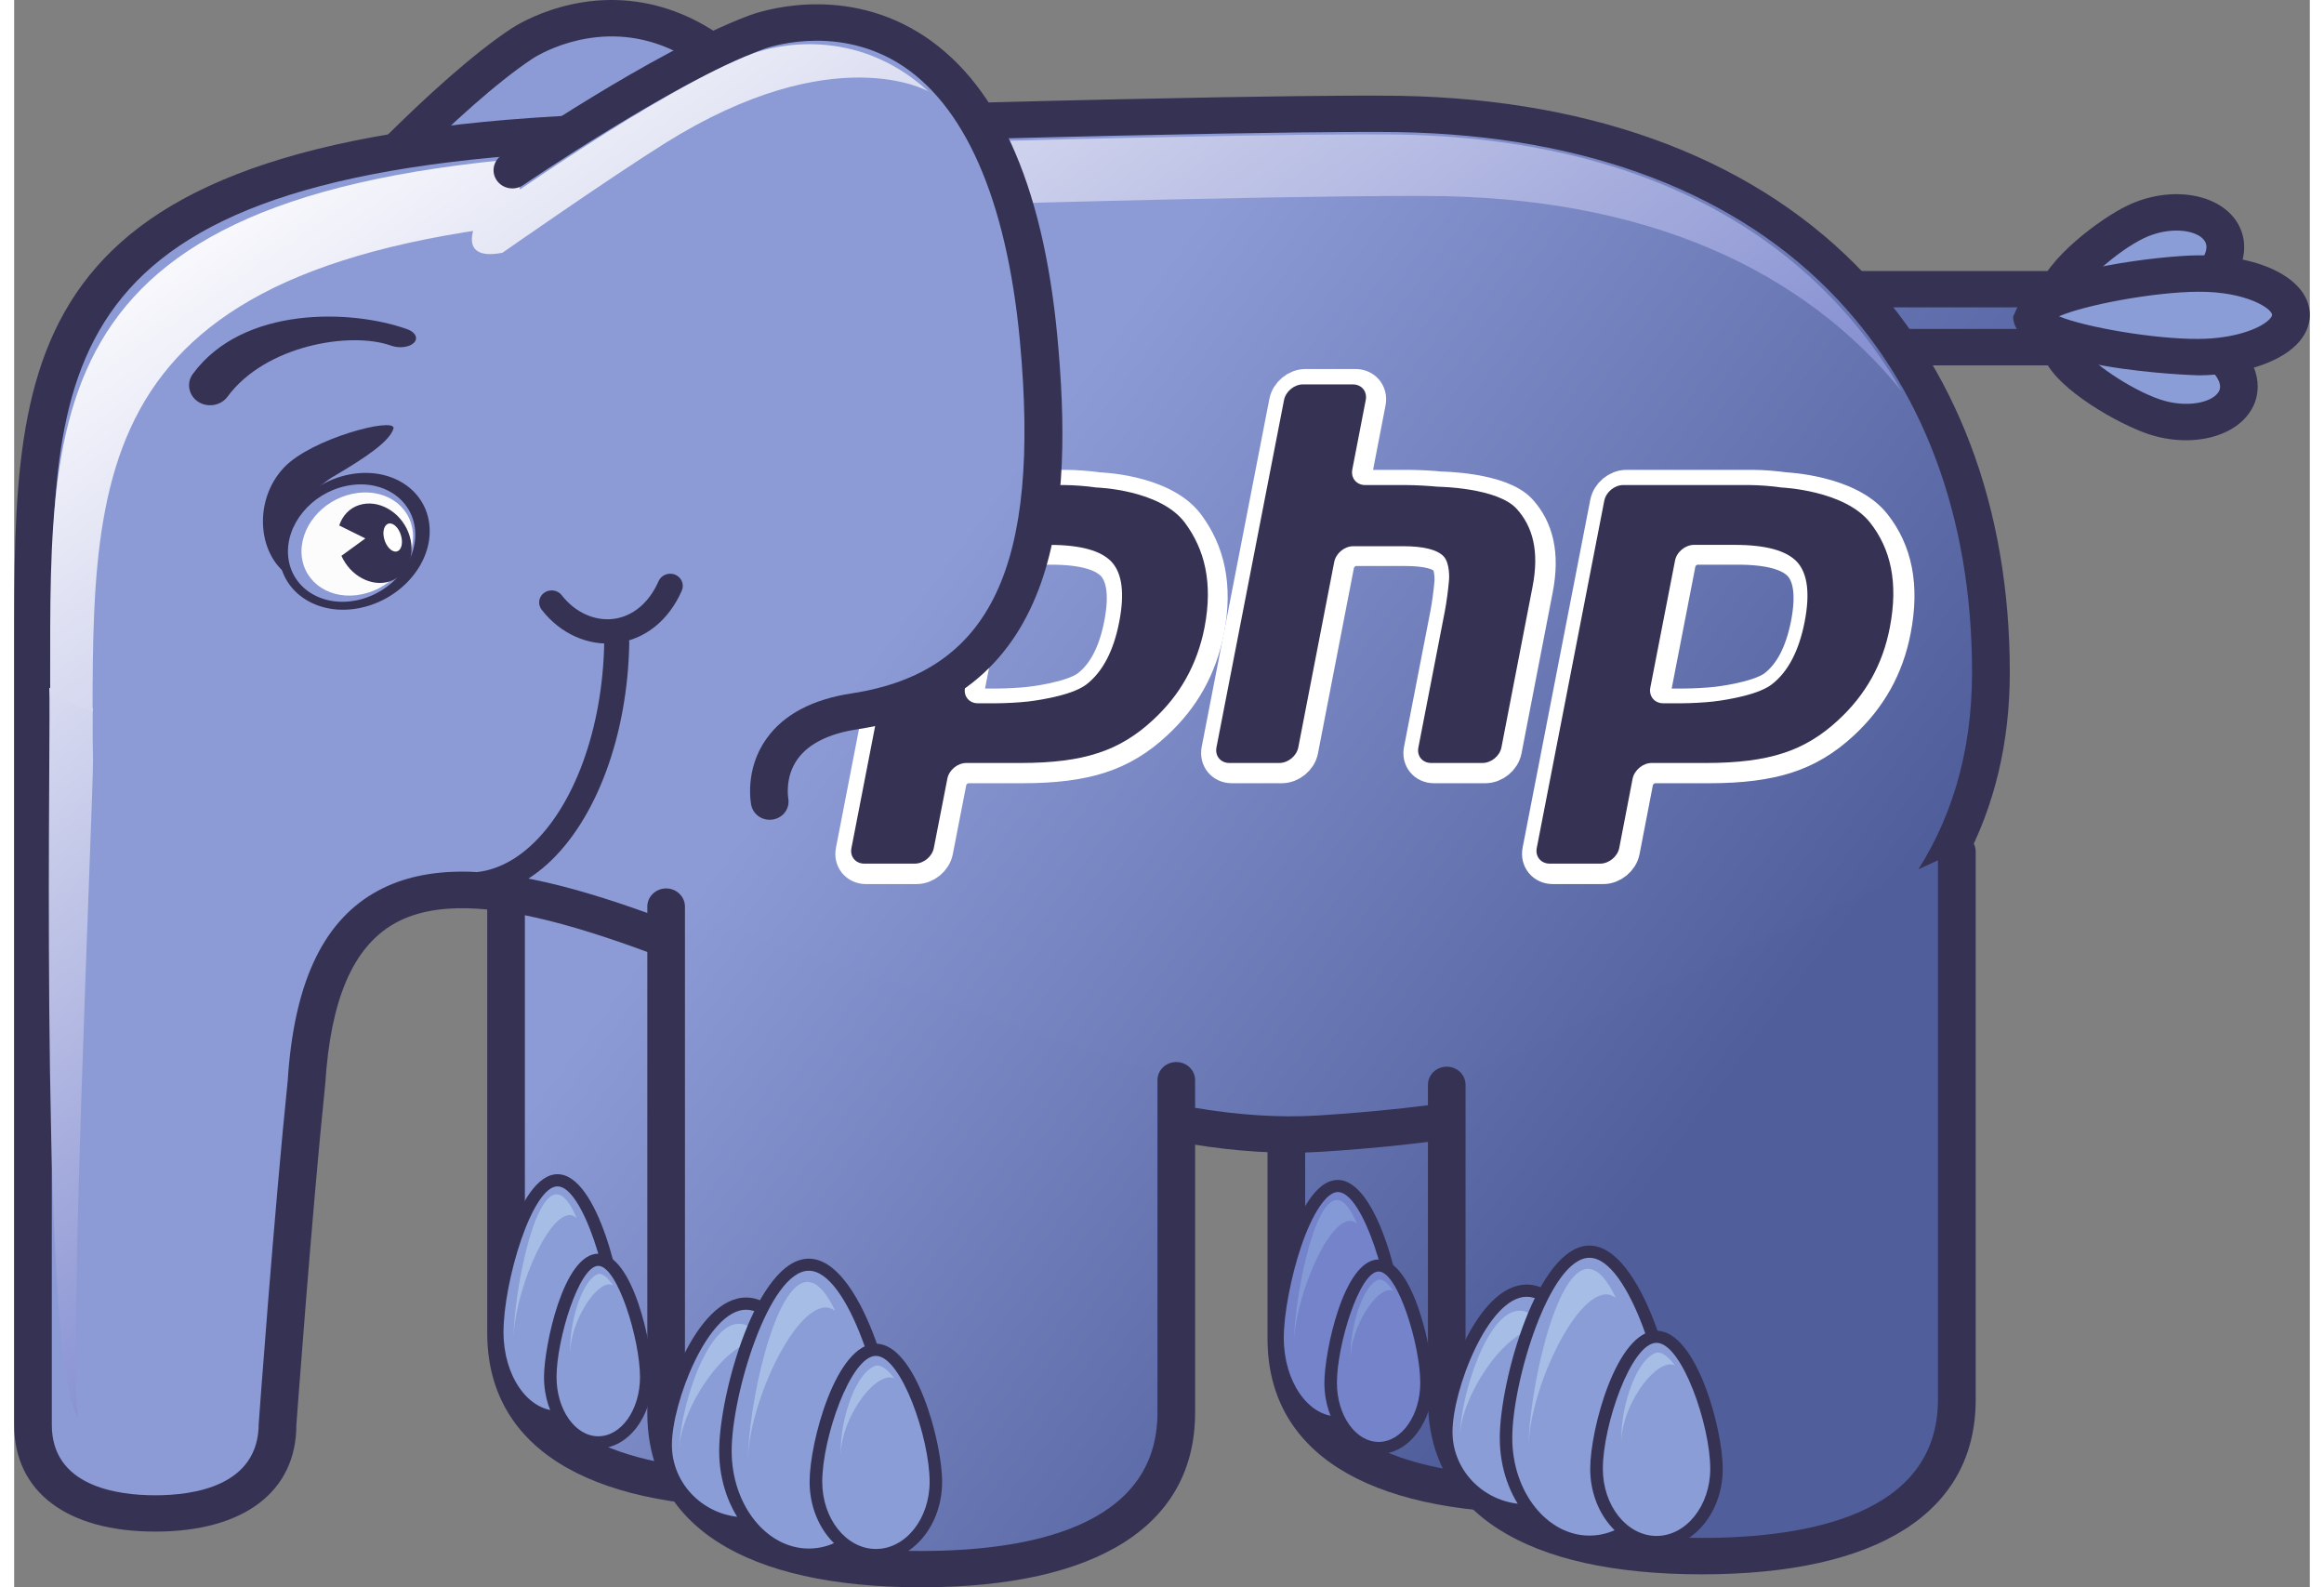 <?xml version="1.0" encoding="UTF-8"?>
<svg xmlns="http://www.w3.org/2000/svg" xmlns:xlink="http://www.w3.org/1999/xlink" width="82px" height="56px" viewBox="0 0 81 56" version="1.1">
<rect x="0" y="0" width="81" height="56" fill="#808080" stroke="none"/>
<defs>
<clipPath id="clip1">
  <path d="M 11 0 L 31 0 L 31 26 L 11 26 Z M 11 0 "/>
</clipPath>
<clipPath id="clip2">
  <path d="M 11.27 7.688 C 11.27 7.688 15.199 3.34 17.918 1.539 C 18.781 0.965 25.227 -2.426 29.363 9.246 C 31.629 15.633 31.664 20.395 26.52 22.422 C 23.438 23.641 24.539 25.914 24.539 25.914 "/>
</clipPath>
<linearGradient id="linear0" gradientUnits="userSpaceOnUse" x1="0" y1="0" x2="1" y2="0" gradientTransform="matrix(26.769,19.95,-19.949,26.77,32.655,19.894)">
<stop offset="0" style="stop-color:rgb(54.902%,60.784%,83.922%);stop-opacity:1;"/>
<stop offset="1" style="stop-color:rgb(31.373%,36.863%,60.784%);stop-opacity:1;"/>
</linearGradient>
<clipPath id="clip3">
  <path d="M 64 10 L 74 10 L 74 13 L 64 13 Z M 64 10 "/>
</clipPath>
<clipPath id="clip4">
  <path d="M 64.066 10.203 L 72.312 10.203 C 73.004 10.203 73.562 10.66 73.562 11.227 C 73.562 11.789 73.004 12.25 72.312 12.25 L 65.84 12.25 Z M 64.066 10.203 "/>
</clipPath>
<linearGradient id="linear1" gradientUnits="userSpaceOnUse" x1="0" y1="0" x2="1" y2="0" gradientTransform="matrix(26.991,20.116,-20.115,26.992,50.162,-3.051)">
<stop offset="0" style="stop-color:rgb(50.196%,56.078%,81.569%);stop-opacity:1;"/>
<stop offset="1" style="stop-color:rgb(31.373%,36.863%,60.784%);stop-opacity:1;"/>
</linearGradient>
<clipPath id="clip5">
  <path d="M 17 30 L 36 30 L 36 53 L 17 53 Z M 17 30 "/>
</clipPath>
<clipPath id="clip6">
  <path d="M 35.355 30.551 L 35.355 47.023 C 35.355 51.086 31.324 52.539 26.355 52.539 C 21.383 52.539 17.355 51.086 17.355 47.023 L 17.355 30.359 "/>
</clipPath>
<linearGradient id="linear2" gradientUnits="userSpaceOnUse" x1="0" y1="0" x2="1" y2="0" gradientTransform="matrix(26.651,19.862,-19.862,26.652,20.542,35.659)">
<stop offset="0" style="stop-color:rgb(54.902%,60.784%,83.922%);stop-opacity:1;"/>
<stop offset="1" style="stop-color:rgb(31.373%,36.863%,60.784%);stop-opacity:1;"/>
</linearGradient>
<clipPath id="clip7">
  <path d="M 44 30 L 63 30 L 63 53 L 44 53 Z M 44 30 "/>
</clipPath>
<clipPath id="clip8">
  <path d="M 62.887 30.754 L 62.887 47.227 C 62.887 51.285 58.855 52.742 53.887 52.742 C 48.918 52.742 44.887 51.285 44.887 47.227 L 44.887 30.559 "/>
</clipPath>
<linearGradient id="linear3" gradientUnits="userSpaceOnUse" x1="0" y1="0" x2="1" y2="0" gradientTransform="matrix(26.651,19.862,-19.862,26.652,30.57,22.815)">
<stop offset="0" style="stop-color:rgb(54.902%,60.784%,83.922%);stop-opacity:1;"/>
<stop offset="1" style="stop-color:rgb(31.373%,36.863%,60.784%);stop-opacity:1;"/>
</linearGradient>
<clipPath id="clip9">
  <path d="M 24 8 L 31 8 L 31 25 L 24 25 Z M 24 8 "/>
</clipPath>
<clipPath id="clip10">
  <path d="M 27.781 8.059 C 31.289 13.758 30.914 18.57 26.242 21.094 C 23.449 22.605 24.988 24.602 24.988 24.602 "/>
</clipPath>
<linearGradient id="linear4" gradientUnits="userSpaceOnUse" x1="0" y1="0" x2="1" y2="0" gradientTransform="matrix(25.87,19.28,-19.28,25.871,31.95,20.477)">
<stop offset="0" style="stop-color:rgb(50.196%,56.078%,81.569%);stop-opacity:1;"/>
<stop offset="1" style="stop-color:rgb(31.373%,36.863%,60.784%);stop-opacity:1;"/>
</linearGradient>
<clipPath id="clip11">
  <path d="M 0 4 L 70 4 L 70 54 L 0 54 Z M 0 4 "/>
</clipPath>
<clipPath id="clip12">
  <path d="M 48.258 4.016 C 48.258 4.016 42.438 3.949 21.176 4.652 C -0.086 5.355 0.699 12.98 0.664 23.93 L 0.664 50.27 C 0.664 52.496 2.594 53.395 4.977 53.395 C 7.359 53.395 9.293 52.496 9.293 50.27 C 9.293 50.27 9.84 42.742 10.316 38.164 C 11.375 21.535 31.449 40.898 46.043 39.996 C 59.305 39.172 69.75 34.598 69.75 23.719 C 69.75 12.836 62.906 4.016 48.258 4.016 Z M 48.258 4.016 "/>
</clipPath>
<linearGradient id="linear5" gradientUnits="userSpaceOnUse" x1="0" y1="0" x2="1" y2="0" gradientTransform="matrix(26.904,20.051,-20.05,26.905,27.5,26.859)">
<stop offset="0" style="stop-color:rgb(54.902%,60.784%,83.922%);stop-opacity:1;"/>
<stop offset="1" style="stop-color:rgb(31.373%,36.863%,60.784%);stop-opacity:1;"/>
</linearGradient>
<clipPath id="clip13">
  <path d="M 1 24 L 3 24 L 3 51 L 1 51 Z M 1 24 "/>
</clipPath>
<clipPath id="clip14">
  <path d="M 1.246 24.652 C 1.27 27.125 0.922 48.73 2.285 50.027 C 1.855 49.07 2.793 28.141 2.781 26.824 L 2.77 26.055 C 2.77 25.691 2.77 25.328 2.77 24.969 C 2.242 24.773 1.734 24.535 1.238 24.262 Z M 1.246 24.652 "/>
</clipPath>
<linearGradient id="linear6" gradientUnits="userSpaceOnUse" x1="0" y1="0" x2="1" y2="0" gradientTransform="matrix(17.813,25.963,-25.962,17.814,-9.35,20.196)">
<stop offset="0" style="stop-color:rgb(98.039%,98.039%,99.216%);stop-opacity:1;"/>
<stop offset="1" style="stop-color:rgb(53.333%,57.255%,82.353%);stop-opacity:1;"/>
</linearGradient>
<clipPath id="clip15">
  <path d="M 1 4 L 67 4 L 67 26 L 1 26 Z M 1 4 "/>
</clipPath>
<clipPath id="clip16">
  <path d="M 48.25 4.742 C 48.25 4.742 42.559 4.676 21.754 5.363 C 0.949 6.051 1.27 13.719 1.27 24.023 L 1.273 24.402 C 1.754 24.676 2.254 24.918 2.766 25.109 C 2.77 15.359 3.184 8.203 23.25 7.539 C 44.055 6.848 49.75 6.914 49.75 6.914 C 57.703 6.914 63.184 9.602 66.594 13.793 C 63.453 8.367 57.508 4.742 48.25 4.742 Z M 48.25 4.742 "/>
</clipPath>
<linearGradient id="linear7" gradientUnits="userSpaceOnUse" x1="0" y1="0" x2="1" y2="0" gradientTransform="matrix(20.757,30.253,-30.252,20.757,19.98,-1.283)">
<stop offset="0" style="stop-color:rgb(98.039%,98.039%,99.216%);stop-opacity:1;"/>
<stop offset="1" style="stop-color:rgb(53.333%,57.255%,82.353%);stop-opacity:1;"/>
</linearGradient>
<clipPath id="clip17">
  <path d="M 23 31 L 42 31 L 42 56 L 23 56 Z M 23 31 "/>
</clipPath>
<clipPath id="clip18">
  <path d="M 41.004 38.109 L 41.004 49.84 C 41.004 53.902 36.973 55.359 32.004 55.359 C 27.031 55.359 23.004 53.902 23.004 49.84 L 23.004 31.984 "/>
</clipPath>
<linearGradient id="linear8" gradientUnits="userSpaceOnUse" x1="0" y1="0" x2="1" y2="0" gradientTransform="matrix(26.638,19.852,-19.852,26.638,20.12,36.32)">
<stop offset="0" style="stop-color:rgb(54.902%,60.784%,83.922%);stop-opacity:1;"/>
<stop offset="1" style="stop-color:rgb(31.373%,36.863%,60.784%);stop-opacity:1;"/>
</linearGradient>
<clipPath id="clip19">
  <path d="M 50 30 L 69 30 L 69 55 L 50 55 Z M 50 30 "/>
</clipPath>
<clipPath id="clip20">
  <path d="M 68.547 30.047 L 68.547 49.379 C 68.547 53.441 64.516 54.898 59.547 54.898 C 54.574 54.898 50.547 53.441 50.547 49.379 L 50.547 38.273 "/>
</clipPath>
<linearGradient id="linear9" gradientUnits="userSpaceOnUse" x1="0" y1="0" x2="1" y2="0" gradientTransform="matrix(26.73,19.921,-19.921,26.731,32.172,20.516)">
<stop offset="0" style="stop-color:rgb(54.902%,60.784%,83.922%);stop-opacity:1;"/>
<stop offset="1" style="stop-color:rgb(31.373%,36.863%,60.784%);stop-opacity:1;"/>
</linearGradient>
<clipPath id="clip21">
  <path d="M 17 0 L 37 0 L 37 29 L 17 29 Z M 17 0 "/>
</clipPath>
<clipPath id="clip22">
  <path d="M 17.578 6.008 C 17.578 6.008 22.852 2.383 26.184 1.141 C 27.242 0.742 34.902 -1.281 36.145 11.945 C 36.824 19.184 35.602 24.188 29.664 25.094 C 26.109 25.637 26.66 28.285 26.66 28.285 "/>
</clipPath>
<linearGradient id="linear10" gradientUnits="userSpaceOnUse" x1="0" y1="0" x2="1" y2="0" gradientTransform="matrix(26.689,19.891,-19.89,26.69,33.767,18.443)">
<stop offset="0" style="stop-color:rgb(54.902%,60.784%,83.922%);stop-opacity:1;"/>
<stop offset="1" style="stop-color:rgb(31.373%,36.863%,60.784%);stop-opacity:1;"/>
</linearGradient>
<clipPath id="clip23">
  <path d="M 16 1 L 33 1 L 33 9 L 16 9 Z M 16 1 "/>
</clipPath>
<clipPath id="clip24">
  <path d="M 22.973 5.047 C 28.941 1.316 32.258 3.223 32.258 3.223 C 29.66 0.852 26.742 1.637 26.094 1.879 C 22.777 3.121 16.367 7.715 16.367 7.715 C 16.367 7.715 15.5 9.25 17.227 8.918 C 17.227 8.918 20.984 6.293 22.973 5.047 Z M 22.973 5.047 "/>
</clipPath>
<linearGradient id="linear11" gradientUnits="userSpaceOnUse" x1="0" y1="0" x2="1" y2="0" gradientTransform="matrix(21.213,30.919,-30.918,21.214,19.477,-0.964)">
<stop offset="0" style="stop-color:rgb(98.039%,98.039%,99.216%);stop-opacity:1;"/>
<stop offset="1" style="stop-color:rgb(53.333%,57.255%,82.353%);stop-opacity:1;"/>
</linearGradient>
</defs>
<g id="surface1">
<g clip-path="url(#clip1)" clip-rule="nonzero">
<g clip-path="url(#clip2)" clip-rule="nonzero">
<path style=" stroke:none;fill-rule:nonzero;fill:url(#linear0);" d="M 11.27 7.688 C 11.27 7.688 15.199 3.34 17.918 1.539 C 18.781 0.965 25.227 -2.426 29.363 9.246 C 31.629 15.633 31.664 20.395 26.52 22.422 C 23.438 23.641 24.539 25.914 24.539 25.914 "/>
</g>
</g>
<path style=" stroke:none;fill-rule:nonzero;fill:rgb(21.176%,19.608%,32.941%);fill-opacity:1;" d="M 17.539 1.008 C 14.781 2.836 10.93 7.086 10.77 7.266 C 10.527 7.531 10.555 7.938 10.832 8.168 C 11.109 8.402 11.531 8.375 11.773 8.109 C 11.812 8.062 15.676 3.801 18.293 2.066 C 18.371 2.016 20.281 0.777 22.609 1.523 C 25.055 2.305 27.172 5.047 28.734 9.453 C 31.219 16.465 30.484 20.168 26.27 21.828 C 25.055 22.309 24.254 23.004 23.891 23.898 C 23.414 25.078 23.918 26.141 23.938 26.188 C 24.09 26.508 24.48 26.641 24.812 26.496 C 25.145 26.352 25.293 25.973 25.145 25.648 C 25.145 25.645 24.859 25.012 25.137 24.352 C 25.363 23.805 25.914 23.355 26.773 23.016 C 33.129 20.508 31.832 14.227 29.992 9.035 C 28.266 4.168 25.922 1.23 23.027 0.305 C 20.133 -0.621 17.797 0.84 17.539 1.008 "/>
<g clip-path="url(#clip3)" clip-rule="nonzero">
<g clip-path="url(#clip4)" clip-rule="nonzero">
<path style=" stroke:none;fill-rule:nonzero;fill:url(#linear1);" d="M 64.066 10.203 L 72.312 10.203 C 73.004 10.203 73.562 10.66 73.562 11.227 C 73.562 11.789 73.004 12.25 72.312 12.25 L 65.84 12.25 L 64.066 10.203 "/>
</g>
</g>
<path style=" stroke:none;fill-rule:nonzero;fill:rgb(21.176%,19.608%,32.941%);fill-opacity:1;" d="M 72.312 10.844 C 72.656 10.844 72.898 11.047 72.898 11.227 C 72.898 11.406 72.656 11.605 72.312 11.605 C 72.312 11.605 66.715 11.605 66.152 11.605 C 66.02 11.457 65.82 11.227 65.488 10.844 C 67.438 10.844 72.312 10.844 72.312 10.844 Z M 62.645 9.562 L 65.531 12.891 L 72.312 12.891 C 73.371 12.891 74.23 12.145 74.23 11.227 C 74.23 10.309 73.371 9.562 72.312 9.562 L 62.645 9.562 "/>
<path style=" stroke:none;fill-rule:nonzero;fill:rgb(54.51%,61.569%,84.314%);fill-opacity:1;" d="M 74.863 7.824 C 75.996 7.285 77.32 7.414 77.824 8.117 C 78.328 8.824 77.816 9.828 76.684 10.371 C 75.551 10.91 72.586 11.562 72.082 10.859 C 71.578 10.156 73.73 8.363 74.863 7.824 "/>
<path style=" stroke:none;fill-rule:nonzero;fill:rgb(21.176%,19.608%,32.941%);fill-opacity:1;" d="M 75.156 8.398 C 76.035 7.98 77.004 8.098 77.277 8.484 C 77.355 8.59 77.371 8.715 77.332 8.863 C 77.262 9.129 76.977 9.516 76.387 9.797 C 75.293 10.316 73.352 10.625 72.754 10.477 C 72.973 9.98 74.188 8.863 75.156 8.398 Z M 74.57 7.25 C 73.621 7.699 71.691 9.137 71.387 10.273 L 71.535 11.223 C 72.445 12.5 76.121 11.355 76.977 10.945 C 77.828 10.539 78.43 9.898 78.621 9.184 C 78.758 8.676 78.668 8.168 78.375 7.754 C 77.68 6.785 76.008 6.562 74.57 7.25 "/>
<path style=" stroke:none;fill-rule:nonzero;fill:rgb(54.51%,61.569%,84.314%);fill-opacity:1;" d="M 76.879 11.977 C 78.094 12.383 78.77 13.32 78.395 14.074 C 78.016 14.832 76.727 15.109 75.512 14.703 C 74.301 14.301 71.859 12.773 72.238 12.02 C 72.617 11.262 75.664 11.57 76.879 11.977 "/>
<path style=" stroke:none;fill-rule:nonzero;fill:rgb(21.176%,19.608%,32.941%);fill-opacity:1;" d="M 77.098 11.371 L 77.094 11.371 Z M 76.66 12.582 C 77.312 12.801 77.672 13.164 77.785 13.434 C 77.875 13.637 77.816 13.758 77.797 13.797 C 77.594 14.199 76.668 14.41 75.73 14.098 C 74.66 13.742 73.219 12.734 72.945 12.27 C 73.449 12.102 75.488 12.188 76.66 12.582 Z M 71.637 11.742 L 71.641 12.672 C 72.105 13.758 74.27 14.969 75.297 15.312 C 76.84 15.828 78.465 15.41 78.992 14.355 C 79.105 14.129 79.16 13.883 79.16 13.637 C 79.16 13.406 79.113 13.168 79.012 12.938 C 78.715 12.25 78.016 11.676 77.094 11.371 C 76.176 11.062 72.332 10.348 71.637 11.742 "/>
<path style=" stroke:none;fill-rule:nonzero;fill:rgb(54.51%,61.569%,84.314%);fill-opacity:1;" d="M 77.055 9.652 C 78.859 9.641 80.328 10.289 80.336 11.105 C 80.344 11.918 78.891 12.586 77.086 12.598 C 75.285 12.613 71.203 11.98 71.195 11.168 C 71.188 10.352 75.254 9.664 77.055 9.652 "/>
<path style=" stroke:none;fill-rule:nonzero;fill:rgb(21.176%,19.608%,32.941%);fill-opacity:1;" d="M 79.668 11.109 C 79.668 11.141 79.641 11.203 79.559 11.281 C 79.234 11.602 78.316 11.949 77.082 11.957 C 75.535 11.969 73.09 11.547 72.148 11.16 C 73.082 10.754 75.516 10.301 77.062 10.293 L 77.059 10.293 C 78.77 10.281 79.668 10.895 79.668 11.109 Z M 77.051 9.008 C 75.742 9.02 71.852 9.48 70.852 10.457 L 70.531 11.172 C 70.551 13.059 77.023 13.242 77.09 13.242 C 78.543 13.23 79.852 12.824 80.508 12.18 C 80.836 11.859 81.004 11.488 81 11.098 C 80.988 9.875 79.328 8.996 77.051 9.008 "/>
<g clip-path="url(#clip5)" clip-rule="nonzero">
<g clip-path="url(#clip6)" clip-rule="nonzero">
<path style=" stroke:none;fill-rule:nonzero;fill:url(#linear2);" d="M 35.355 30.551 L 35.355 47.023 C 35.355 51.086 31.324 52.539 26.355 52.539 C 21.383 52.539 17.355 51.086 17.355 47.023 L 17.355 30.359 "/>
</g>
</g>
<path style=" stroke:none;fill-rule:nonzero;fill:rgb(21.176%,19.608%,32.941%);fill-opacity:1;" d="M 16.691 30.359 L 16.691 47.023 C 16.691 50.996 20.121 53.184 26.355 53.184 C 32.586 53.184 36.02 50.996 36.02 47.023 L 36.02 30.551 C 36.02 30.199 35.723 29.91 35.355 29.91 C 34.988 29.91 34.688 30.199 34.688 30.551 L 34.688 47.023 C 34.688 51.055 30.156 51.898 26.355 51.898 C 22.551 51.898 18.02 51.055 18.02 47.023 L 18.02 30.359 C 18.02 30.004 17.723 29.719 17.355 29.719 C 16.988 29.719 16.691 30.004 16.691 30.359 "/>
<path style=" stroke:none;fill-rule:nonzero;fill:rgb(54.51%,61.569%,84.314%);fill-opacity:1;" d="M 21.301 47.004 C 21.301 48.648 20.348 49.984 19.172 49.984 C 17.996 49.984 17.043 48.648 17.043 47.004 C 17.043 45.359 17.996 41.641 19.172 41.641 C 20.348 41.641 21.301 45.359 21.301 47.004 "/>
<path style=" stroke:none;fill-rule:nonzero;fill:rgb(21.176%,19.608%,32.941%);fill-opacity:1;" d="M 17.266 47.004 C 17.266 45.215 18.273 41.855 19.172 41.855 C 20.066 41.855 21.078 45.215 21.078 47.004 C 21.078 48.531 20.223 49.77 19.172 49.77 C 18.121 49.77 17.266 48.531 17.266 47.004 Z M 16.82 47.004 C 16.82 48.766 17.875 50.199 19.172 50.199 C 20.469 50.199 21.52 48.766 21.52 47.004 C 21.52 45.395 20.586 41.426 19.172 41.426 C 17.758 41.426 16.82 45.395 16.82 47.004 "/>
<path style=" stroke:none;fill-rule:nonzero;fill:rgb(65.098%,74.118%,90.196%);fill-opacity:1;" d="M 17.617 47.301 C 17.617 45.719 18.77 42.867 19.609 42.867 C 19.691 42.867 19.77 42.91 19.844 42.969 C 19.633 42.469 19.395 42.137 19.137 42.137 C 18.297 42.137 17.617 45.719 17.617 47.301 "/>
<path style=" stroke:none;fill-rule:nonzero;fill:rgb(54.51%,61.569%,84.314%);fill-opacity:1;" d="M 22.305 48.586 C 22.305 49.855 21.547 50.887 20.609 50.887 C 19.676 50.887 18.918 49.855 18.918 48.586 C 18.918 47.312 19.676 44.445 20.609 44.445 C 21.547 44.445 22.305 47.312 22.305 48.586 "/>
<path style=" stroke:none;fill-rule:nonzero;fill:rgb(21.176%,19.608%,32.941%);fill-opacity:1;" d="M 19.137 48.586 C 19.137 47.258 19.934 44.66 20.609 44.66 C 21.289 44.66 22.082 47.258 22.082 48.586 C 22.082 49.734 21.422 50.672 20.609 50.672 C 19.797 50.672 19.137 49.734 19.137 48.586 Z M 18.695 48.586 C 18.695 49.973 19.555 51.102 20.609 51.102 C 21.664 51.102 22.523 49.973 22.523 48.586 C 22.523 47.504 21.844 44.23 20.609 44.23 C 19.375 44.23 18.695 47.504 18.695 48.586 "/>
<path style=" stroke:none;fill-rule:nonzero;fill:rgb(65.098%,74.118%,90.196%);fill-opacity:1;" d="M 19.629 47.832 C 19.543 46.926 20.336 45.426 20.957 45.312 C 21.012 45.309 21.074 45.32 21.133 45.344 C 20.949 45.086 20.746 44.879 20.57 44.961 C 19.957 45.25 19.543 46.93 19.629 47.832 "/>
<g clip-path="url(#clip7)" clip-rule="nonzero">
<g clip-path="url(#clip8)" clip-rule="nonzero">
<path style=" stroke:none;fill-rule:nonzero;fill:url(#linear3);" d="M 62.887 30.754 L 62.887 47.227 C 62.887 51.285 58.855 52.742 53.887 52.742 C 48.918 52.742 44.887 51.285 44.887 47.227 L 44.887 30.559 "/>
</g>
</g>
<path style=" stroke:none;fill-rule:nonzero;fill:rgb(21.176%,19.608%,32.941%);fill-opacity:1;" d="M 44.223 30.559 L 44.223 47.227 C 44.223 51.195 47.656 53.383 53.887 53.383 C 56.691 53.383 58.941 52.941 60.574 52.066 C 62.523 51.023 63.551 49.352 63.551 47.227 L 63.551 30.754 C 63.551 30.398 63.254 30.113 62.887 30.113 C 62.52 30.113 62.223 30.398 62.223 30.754 L 62.223 47.227 C 62.223 48.902 61.473 50.121 59.93 50.945 C 58.516 51.699 56.426 52.102 53.887 52.102 C 50.086 52.102 45.551 51.254 45.551 47.227 L 45.551 30.559 C 45.551 30.203 45.254 29.918 44.887 29.918 C 44.52 29.918 44.223 30.203 44.223 30.559 "/>
<path style=" stroke:none;fill-rule:nonzero;fill:rgb(45.49%,51.373%,79.216%);fill-opacity:1;" d="M 48.832 47.203 C 48.832 48.848 47.879 50.184 46.703 50.184 C 45.527 50.184 44.574 48.848 44.574 47.203 C 44.574 45.559 45.527 41.844 46.703 41.844 C 47.879 41.844 48.832 45.559 48.832 47.203 "/>
<path style=" stroke:none;fill-rule:nonzero;fill:rgb(21.176%,19.608%,32.941%);fill-opacity:1;" d="M 44.797 47.203 C 44.797 46.363 45.051 45.035 45.41 43.973 C 45.812 42.793 46.309 42.055 46.703 42.055 C 47.602 42.055 48.609 45.414 48.609 47.203 C 48.609 48.73 47.754 49.973 46.703 49.973 C 45.652 49.973 44.797 48.73 44.797 47.203 Z M 44.988 43.84 C 44.613 44.941 44.355 46.324 44.355 47.203 C 44.355 48.965 45.41 50.398 46.703 50.398 C 48 50.398 49.055 48.965 49.055 47.203 C 49.055 45.598 48.117 41.629 46.703 41.629 C 45.906 41.629 45.332 42.832 44.988 43.84 "/>
<path style=" stroke:none;fill-rule:nonzero;fill:rgb(51.373%,60.392%,83.922%);fill-opacity:1;" d="M 45.148 47.504 C 45.148 45.922 46.301 43.07 47.141 43.07 C 47.223 43.07 47.301 43.109 47.379 43.172 C 47.168 42.668 46.926 42.336 46.672 42.336 C 45.828 42.336 45.148 45.922 45.148 47.504 "/>
<path style=" stroke:none;fill-rule:nonzero;fill:rgb(45.49%,51.373%,79.216%);fill-opacity:1;" d="M 49.836 48.785 C 49.836 50.059 49.078 51.086 48.145 51.086 C 47.211 51.086 46.449 50.059 46.449 48.785 C 46.449 47.516 47.211 44.648 48.145 44.648 C 49.078 44.648 49.836 47.516 49.836 48.785 "/>
<path style=" stroke:none;fill-rule:nonzero;fill:rgb(21.176%,19.608%,32.941%);fill-opacity:1;" d="M 46.672 48.785 C 46.672 47.457 47.465 44.859 48.145 44.859 C 48.82 44.859 49.613 47.457 49.613 48.785 C 49.613 49.938 48.953 50.871 48.145 50.871 C 47.332 50.871 46.672 49.938 46.672 48.785 Z M 46.23 48.785 C 46.23 50.172 47.09 51.301 48.145 51.301 C 49.199 51.301 50.059 50.172 50.059 48.785 C 50.059 47.703 49.379 44.434 48.145 44.434 C 46.906 44.434 46.23 47.703 46.23 48.785 "/>
<path style=" stroke:none;fill-rule:nonzero;fill:rgb(51.373%,60.392%,83.922%);fill-opacity:1;" d="M 47.164 48.031 C 47.078 47.129 47.871 45.625 48.488 45.516 C 48.547 45.508 48.605 45.52 48.664 45.547 C 48.484 45.285 48.277 45.078 48.102 45.16 C 47.492 45.453 47.078 47.129 47.164 48.031 "/>
<g clip-path="url(#clip9)" clip-rule="nonzero">
<g clip-path="url(#clip10)" clip-rule="nonzero">
<path style=" stroke:none;fill-rule:nonzero;fill:url(#linear4);" d="M 27.781 8.059 C 31.289 13.758 30.914 18.57 26.242 21.094 C 23.449 22.605 24.988 24.602 24.988 24.602 "/>
</g>
</g>
<path style=" stroke:none;fill-rule:nonzero;fill:rgb(3.137%,2.353%,1.569%);fill-opacity:1;" d="M 27.441 7.504 C 27.125 7.688 27.023 8.078 27.211 8.383 C 29.16 11.555 29.859 14.426 29.23 16.688 C 28.785 18.293 27.668 19.59 25.918 20.535 C 24.812 21.133 24.156 21.887 23.957 22.773 C 23.691 23.977 24.422 24.941 24.453 24.984 C 24.672 25.266 25.082 25.324 25.379 25.117 C 25.672 24.906 25.738 24.508 25.523 24.223 C 25.52 24.215 25.117 23.66 25.262 23.027 C 25.379 22.523 25.82 22.059 26.57 21.652 C 28.645 20.531 29.973 18.973 30.516 17.02 C 31.238 14.418 30.492 11.203 28.355 7.73 C 28.168 7.426 27.758 7.324 27.441 7.504 "/>
<g clip-path="url(#clip11)" clip-rule="nonzero">
<g clip-path="url(#clip12)" clip-rule="nonzero">
<path style=" stroke:none;fill-rule:nonzero;fill:url(#linear5);" d="M 48.258 4.016 C 48.258 4.016 42.438 3.949 21.176 4.652 C -0.086 5.355 0.699 12.98 0.664 23.93 L 0.664 50.27 C 0.664 52.496 2.594 53.395 4.977 53.395 C 7.359 53.395 9.293 52.496 9.293 50.27 C 9.293 50.27 9.84 42.742 10.316 38.164 C 11.375 21.535 31.449 40.898 46.043 39.996 C 59.305 39.172 69.75 34.598 69.75 23.719 C 69.75 12.836 62.906 4.016 48.258 4.016 "/>
</g>
</g>
<path style=" stroke:none;fill-rule:nonzero;fill:rgb(21.176%,19.608%,32.941%);fill-opacity:1;" d="M 1.328 50.27 L 1.328 23.93 C 1.328 23.934 1.332 22.77 1.332 22.77 C 1.336 12.641 1.34 5.949 21.199 5.293 C 42.184 4.598 48.191 4.656 48.25 4.656 L 48.258 4.656 C 54.945 4.656 60.395 6.586 64.016 10.23 C 67.332 13.566 69.082 18.23 69.082 23.719 C 69.082 35.461 56.531 38.703 46 39.355 C 40.461 39.699 33.922 36.957 28.156 34.539 C 21.691 31.828 16.105 29.488 12.668 31.52 C 10.852 32.594 9.867 34.754 9.652 38.125 C 9.184 42.637 8.633 50.148 8.629 50.223 C 8.625 52.43 6.34 52.754 4.977 52.754 C 3.617 52.754 1.328 52.43 1.328 50.27 Z M 21.152 4.012 C 0.008 4.711 0.004 12.285 0 22.77 L 0 50.27 C 0 52.629 1.859 54.035 4.977 54.035 C 8.098 54.035 9.957 52.629 9.957 50.27 C 9.961 50.238 10.508 42.742 10.977 38.227 C 11.164 35.281 11.945 33.453 13.363 32.613 C 16.211 30.934 21.754 33.254 27.625 35.715 C 33.531 38.191 40.223 41 46.086 40.637 C 61.773 39.664 70.414 33.656 70.414 23.719 C 70.414 17.895 68.531 12.922 64.977 9.344 C 61.098 5.438 55.316 3.375 48.258 3.375 L 48.266 3.375 C 48.207 3.375 42.188 3.312 21.152 4.012 "/>
<g clip-path="url(#clip13)" clip-rule="nonzero">
<g clip-path="url(#clip14)" clip-rule="nonzero">
<path style=" stroke:none;fill-rule:nonzero;fill:url(#linear6);" d="M 1.246 24.652 C 1.27 27.125 0.922 48.73 2.285 50.027 C 1.855 49.07 2.793 28.141 2.781 26.824 L 2.77 26.055 C 2.77 25.691 2.77 25.328 2.77 24.969 C 2.242 24.773 1.734 24.535 1.238 24.262 L 1.246 24.652 "/>
</g>
</g>
<g clip-path="url(#clip15)" clip-rule="nonzero">
<g clip-path="url(#clip16)" clip-rule="nonzero">
<path style=" stroke:none;fill-rule:nonzero;fill:url(#linear7);" d="M 48.25 4.742 C 48.25 4.742 42.559 4.676 21.754 5.363 C 0.949 6.051 1.27 13.719 1.27 24.023 L 1.273 24.402 C 1.754 24.676 2.254 24.918 2.766 25.109 C 2.77 15.359 3.184 8.203 23.25 7.539 C 44.055 6.848 49.75 6.914 49.75 6.914 C 57.703 6.914 63.184 9.602 66.594 13.793 C 63.453 8.367 57.508 4.742 48.25 4.742 "/>
</g>
</g>
<g clip-path="url(#clip17)" clip-rule="nonzero">
<g clip-path="url(#clip18)" clip-rule="nonzero">
<path style=" stroke:none;fill-rule:nonzero;fill:url(#linear8);" d="M 41.004 38.109 L 41.004 49.84 C 41.004 53.902 36.973 55.359 32.004 55.359 C 27.031 55.359 23.004 53.902 23.004 49.84 L 23.004 31.984 "/>
</g>
</g>
<path style=" stroke:none;fill-rule:nonzero;fill:rgb(21.176%,19.608%,32.941%);fill-opacity:1;" d="M 22.34 31.984 L 22.34 49.84 C 22.34 53.812 25.773 56 32.004 56 C 38.234 56 41.668 53.812 41.668 49.84 L 41.668 38.109 C 41.668 37.754 41.371 37.469 41.004 37.469 C 40.637 37.469 40.34 37.754 40.34 38.109 L 40.34 49.84 C 40.34 53.871 35.805 54.719 32.004 54.719 C 28.203 54.719 23.668 53.871 23.668 49.84 L 23.668 31.984 C 23.668 31.633 23.371 31.344 23.004 31.344 C 22.637 31.344 22.34 31.633 22.34 31.984 "/>
<path style=" stroke:none;fill-rule:nonzero;fill:rgb(54.51%,61.569%,84.314%);fill-opacity:1;" d="M 28.664 50.977 C 28.664 52.504 27.395 53.742 25.824 53.742 C 24.258 53.742 22.984 52.504 22.984 50.977 C 22.984 49.445 24.258 45.996 25.824 45.996 C 27.395 45.996 28.664 49.445 28.664 50.977 "/>
<path style=" stroke:none;fill-rule:nonzero;fill:rgb(21.176%,19.608%,32.941%);fill-opacity:1;" d="M 23.207 50.977 C 23.207 49.488 24.473 46.207 25.824 46.207 C 27.18 46.207 28.445 49.488 28.445 50.977 C 28.445 52.387 27.27 53.531 25.824 53.531 C 24.383 53.531 23.207 52.387 23.207 50.977 Z M 22.762 50.977 C 22.762 52.621 24.137 53.957 25.824 53.957 C 27.516 53.957 28.887 52.621 28.887 50.977 C 28.887 49.426 27.594 45.777 25.824 45.777 C 24.059 45.777 22.762 49.426 22.762 50.977 "/>
<path style=" stroke:none;fill-rule:nonzero;fill:rgb(65.098%,74.118%,90.196%);fill-opacity:1;" d="M 23.469 51.16 C 23.469 49.793 25.059 47.332 26.223 47.332 C 26.336 47.332 26.441 47.367 26.551 47.422 C 26.258 46.988 25.926 46.703 25.574 46.703 C 24.41 46.703 23.469 49.793 23.469 51.16 "/>
<path style=" stroke:none;fill-rule:nonzero;fill:rgb(54.51%,61.569%,84.314%);fill-opacity:1;" d="M 30.98 51.191 C 30.98 53.207 29.664 54.848 28.039 54.848 C 26.414 54.848 25.098 53.207 25.098 51.191 C 25.098 49.176 26.414 44.617 28.039 44.617 C 29.664 44.617 30.98 49.176 30.98 51.191 "/>
<path style=" stroke:none;fill-rule:nonzero;fill:rgb(21.176%,19.608%,32.941%);fill-opacity:1;" d="M 25.316 51.191 C 25.316 49.207 26.633 44.832 28.039 44.832 C 29.445 44.832 30.758 49.207 30.758 51.191 C 30.758 53.09 29.539 54.633 28.039 54.633 C 26.539 54.633 25.316 53.09 25.316 51.191 Z M 24.875 51.191 C 24.875 53.324 26.293 55.062 28.039 55.062 C 29.781 55.062 31.199 53.324 31.199 51.191 C 31.199 49.168 29.867 44.406 28.039 44.406 C 26.211 44.406 24.875 49.168 24.875 51.191 "/>
<path style=" stroke:none;fill-rule:nonzero;fill:rgb(65.098%,74.118%,90.196%);fill-opacity:1;" d="M 25.891 51.559 C 25.891 49.617 27.48 46.125 28.645 46.125 C 28.754 46.125 28.863 46.176 28.969 46.25 C 28.68 45.633 28.344 45.227 27.992 45.227 C 26.828 45.227 25.891 49.617 25.891 51.559 "/>
<path style=" stroke:none;fill-rule:nonzero;fill:rgb(54.51%,61.569%,84.314%);fill-opacity:1;" d="M 32.523 52.277 C 32.523 53.703 31.574 54.859 30.406 54.859 C 29.238 54.859 28.289 53.703 28.289 52.277 C 28.289 50.844 29.238 47.621 30.406 47.621 C 31.574 47.621 32.523 50.844 32.523 52.277 "/>
<path style=" stroke:none;fill-rule:nonzero;fill:rgb(21.176%,19.608%,32.941%);fill-opacity:1;" d="M 28.512 52.277 C 28.512 50.734 29.516 47.836 30.406 47.836 C 31.297 47.836 32.301 50.734 32.301 52.277 C 32.301 53.586 31.453 54.648 30.406 54.648 C 29.363 54.648 28.512 53.586 28.512 52.277 Z M 28.066 52.277 C 28.066 53.82 29.117 55.074 30.406 55.074 C 31.695 55.074 32.742 53.82 32.742 52.277 C 32.742 50.875 31.812 47.406 30.406 47.406 C 29 47.406 28.066 50.875 28.066 52.277 "/>
<path style=" stroke:none;fill-rule:nonzero;fill:rgb(65.098%,74.118%,90.196%);fill-opacity:1;" d="M 29.18 51.426 C 29.074 50.406 30.066 48.719 30.836 48.598 C 30.91 48.586 30.984 48.602 31.059 48.629 C 30.832 48.336 30.574 48.105 30.355 48.195 C 29.59 48.527 29.074 50.41 29.18 51.426 "/>
<g clip-path="url(#clip19)" clip-rule="nonzero">
<g clip-path="url(#clip20)" clip-rule="nonzero">
<path style=" stroke:none;fill-rule:nonzero;fill:url(#linear9);" d="M 68.547 30.047 L 68.547 49.379 C 68.547 53.441 64.516 54.898 59.547 54.898 C 54.574 54.898 50.547 53.441 50.547 49.379 L 50.547 38.273 "/>
</g>
</g>
<path style=" stroke:none;fill-rule:nonzero;fill:rgb(21.176%,19.608%,32.941%);fill-opacity:1;" d="M 67.879 30.047 L 67.879 49.379 C 67.879 53.41 63.348 54.258 59.547 54.258 C 55.746 54.258 51.211 53.41 51.211 49.379 L 51.211 38.273 C 51.211 37.918 50.914 37.633 50.547 37.633 C 50.18 37.633 49.883 37.918 49.883 38.273 L 49.883 49.379 C 49.883 53.352 53.312 55.543 59.547 55.543 C 65.777 55.543 69.211 53.352 69.211 49.379 L 69.211 30.047 C 69.211 29.695 68.914 29.406 68.547 29.406 C 68.18 29.406 67.879 29.695 67.879 30.047 "/>
<path style=" stroke:none;fill-rule:nonzero;fill:rgb(54.51%,61.569%,84.314%);fill-opacity:1;" d="M 56.207 50.52 C 56.207 52.043 54.938 53.285 53.367 53.285 C 51.801 53.285 50.527 52.043 50.527 50.52 C 50.527 48.988 51.801 45.535 53.367 45.535 C 54.938 45.535 56.207 48.988 56.207 50.52 "/>
<path style=" stroke:none;fill-rule:nonzero;fill:rgb(21.176%,19.608%,32.941%);fill-opacity:1;" d="M 50.75 50.52 C 50.75 49.027 52.016 45.75 53.367 45.75 C 54.723 45.75 55.988 49.027 55.988 50.52 C 55.988 51.926 54.812 53.07 53.367 53.07 C 51.926 53.07 50.75 51.926 50.75 50.52 Z M 50.305 50.52 C 50.305 52.16 51.68 53.5 53.367 53.5 C 55.055 53.5 56.43 52.16 56.43 50.52 C 56.43 48.969 55.137 45.32 53.367 45.32 C 51.598 45.32 50.305 48.969 50.305 50.52 "/>
<path style=" stroke:none;fill-rule:nonzero;fill:rgb(65.098%,74.118%,90.196%);fill-opacity:1;" d="M 51.012 50.699 C 51.012 49.332 52.602 46.875 53.766 46.875 C 53.879 46.875 53.984 46.91 54.094 46.961 C 53.801 46.531 53.469 46.242 53.117 46.242 C 51.953 46.242 51.012 49.336 51.012 50.699 "/>
<path style=" stroke:none;fill-rule:nonzero;fill:rgb(54.51%,61.569%,84.314%);fill-opacity:1;" d="M 58.523 50.734 C 58.523 52.75 57.207 54.391 55.582 54.391 C 53.953 54.391 52.641 52.75 52.641 50.734 C 52.641 48.715 53.953 44.16 55.582 44.16 C 57.207 44.16 58.523 48.715 58.523 50.734 "/>
<path style=" stroke:none;fill-rule:nonzero;fill:rgb(21.176%,19.608%,32.941%);fill-opacity:1;" d="M 52.859 50.734 C 52.859 48.746 54.176 44.375 55.582 44.375 C 56.984 44.375 58.301 48.746 58.301 50.734 C 58.301 52.629 57.082 54.176 55.582 54.176 C 54.082 54.176 52.859 52.629 52.859 50.734 Z M 52.418 50.734 C 52.418 52.867 53.836 54.602 55.582 54.602 C 57.324 54.602 58.742 52.867 58.742 50.734 C 58.742 48.707 57.41 43.945 55.582 43.945 C 53.754 43.945 52.418 48.707 52.418 50.734 "/>
<path style=" stroke:none;fill-rule:nonzero;fill:rgb(65.098%,74.118%,90.196%);fill-opacity:1;" d="M 53.434 51.102 C 53.434 49.156 55.023 45.664 56.184 45.664 C 56.297 45.664 56.406 45.715 56.512 45.789 C 56.223 45.172 55.887 44.766 55.535 44.766 C 54.371 44.766 53.434 49.16 53.434 51.102 "/>
<path style=" stroke:none;fill-rule:nonzero;fill:rgb(54.51%,61.569%,84.314%);fill-opacity:1;" d="M 60.066 51.82 C 60.066 53.246 59.117 54.402 57.949 54.402 C 56.781 54.402 55.832 53.246 55.832 51.82 C 55.832 50.387 56.781 47.16 57.949 47.16 C 59.117 47.16 60.066 50.387 60.066 51.82 "/>
<path style=" stroke:none;fill-rule:nonzero;fill:rgb(21.176%,19.608%,32.941%);fill-opacity:1;" d="M 56.055 51.82 C 56.055 50.273 57.059 47.375 57.949 47.375 C 58.84 47.375 59.844 50.273 59.844 51.82 C 59.844 53.125 58.992 54.188 57.949 54.188 C 56.906 54.188 56.055 53.125 56.055 51.82 Z M 55.609 51.82 C 55.609 53.363 56.66 54.617 57.949 54.617 C 59.238 54.617 60.285 53.363 60.285 51.82 C 60.285 50.414 59.355 46.949 57.949 46.949 C 56.543 46.949 55.609 50.414 55.609 51.82 "/>
<path style=" stroke:none;fill-rule:nonzero;fill:rgb(65.098%,74.118%,90.196%);fill-opacity:1;" d="M 56.723 50.969 C 56.617 49.949 57.609 48.262 58.379 48.137 C 58.453 48.125 58.527 48.141 58.602 48.172 C 58.375 47.879 58.117 47.645 57.898 47.738 C 57.133 48.066 56.617 49.953 56.723 50.969 "/>
<path style=" stroke:none;fill-rule:nonzero;fill:rgb(21.176%,19.608%,32.941%);fill-opacity:1;" d="M 6.305 13.191 C 6.07 13.508 6.152 13.949 6.488 14.172 C 6.828 14.395 7.293 14.312 7.527 13.996 C 8.863 12.18 11.871 11.68 13.301 12.195 C 13.586 12.297 13.945 12.254 14.105 12.094 C 14.262 11.934 14.16 11.719 13.875 11.617 C 11.914 10.91 8.074 10.781 6.305 13.191 "/>
<path style=" stroke:none;fill-rule:nonzero;fill:rgb(21.176%,19.608%,32.941%);fill-opacity:1;" d="M 12.098 21.176 C 10.863 21.438 9.777 20.746 9.668 19.633 C 9.562 18.52 10.477 17.406 11.711 17.145 C 12.949 16.883 14.039 17.574 14.145 18.688 C 14.25 19.801 13.336 20.914 12.098 21.176 Z M 14.652 18.539 C 14.531 17.242 13.242 16.441 11.777 16.75 C 10.316 17.059 9.227 18.359 9.352 19.656 C 9.473 20.953 10.762 21.754 12.223 21.445 C 13.688 21.133 14.777 19.836 14.652 18.539 "/>
<path style=" stroke:none;fill-rule:nonzero;fill:rgb(98.824%,98.824%,98.824%);fill-opacity:1;" d="M 14.066 18.777 C 14.16 19.758 13.359 20.738 12.277 20.965 C 11.191 21.195 10.242 20.586 10.145 19.609 C 10.051 18.629 10.852 17.648 11.934 17.422 C 13.02 17.191 13.973 17.797 14.066 18.777 "/>
<path style=" stroke:none;fill-rule:nonzero;fill:rgb(21.176%,19.608%,32.941%);fill-opacity:1;" d="M 13.91 18.785 C 13.617 18.039 12.84 17.609 12.18 17.816 C 11.824 17.926 11.582 18.199 11.469 18.539 L 12.391 18.996 L 11.547 19.609 C 11.859 20.312 12.602 20.715 13.242 20.516 C 13.902 20.305 14.203 19.531 13.91 18.785 "/>
<path style=" stroke:none;fill-rule:nonzero;fill:rgb(100%,100%,100%);fill-opacity:1;" d="M 13.23 18.469 C 13.395 18.445 13.586 18.641 13.656 18.918 C 13.727 19.191 13.652 19.434 13.484 19.457 C 13.32 19.484 13.125 19.281 13.055 19.008 C 12.984 18.734 13.062 18.496 13.23 18.469 "/>
<path style=" stroke:none;fill-rule:nonzero;fill:rgb(21.176%,19.608%,32.941%);fill-opacity:1;" d="M 10.547 17.344 C 9.391 18.234 9.027 19.531 9.809 20.266 C 9.738 20.234 9.887 20.426 9.824 20.391 C 8.594 19.707 8.391 17.684 9.523 16.492 C 10.492 15.469 13.41 14.711 13.387 15.105 C 13.27 15.559 12.414 16.133 11.355 16.758 C 11.012 16.949 10.766 17.176 10.547 17.344 "/>
<path style=" stroke:none;fill-rule:nonzero;fill:rgb(21.176%,19.608%,32.941%);fill-opacity:1;" d="M 29.543 29.918 C 29.48 30.219 29.688 30.469 29.996 30.469 L 31.777 30.469 C 32.09 30.469 32.391 30.219 32.449 29.918 L 32.926 27.473 C 32.984 27.168 33.285 26.918 33.598 26.918 L 35.523 26.918 C 36.621 26.918 37.527 26.805 38.234 26.57 C 38.945 26.344 39.59 25.953 40.172 25.41 C 40.66 24.961 41.055 24.469 41.355 23.926 C 41.656 23.387 41.871 22.793 42 22.141 C 42.305 20.555 42.004 19.379 41.305 18.438 C 40.422 17.262 38.18 17.199 38.18 17.199 C 37.871 17.152 37.367 17.113 37.059 17.113 L 32.594 17.113 C 32.281 17.113 31.98 17.363 31.922 17.668 Z M 36.52 19.223 C 37.625 19.223 38.359 19.426 38.73 19.832 C 39.098 20.242 39.184 20.941 38.992 21.934 C 38.793 22.969 38.402 23.707 37.832 24.148 C 37.258 24.59 35.77 24.75 35.77 24.75 C 35.461 24.785 34.957 24.812 34.648 24.812 L 34.004 24.812 C 33.695 24.812 33.488 24.562 33.551 24.258 L 34.422 19.777 C 34.48 19.473 34.781 19.223 35.09 19.223 L 36.52 19.223 "/>
<path style="fill:none;stroke-width:5.333;stroke-linecap:butt;stroke-linejoin:miter;stroke:rgb(100%,100%,100%);stroke-opacity:1;stroke-miterlimit:4;" d="M 128.144 232.85 C 127.873 234.154 128.771 235.239 130.109 235.239 L 137.835 235.239 C 139.191 235.239 140.495 234.154 140.75 232.85 L 142.817 222.244 C 143.071 220.922 144.376 219.838 145.731 219.838 L 154.084 219.838 C 158.845 219.838 162.776 219.346 165.843 218.33 C 168.927 217.347 171.722 215.653 174.247 213.298 C 176.365 211.349 178.076 209.214 179.381 206.859 C 180.685 204.521 181.617 201.946 182.176 199.116 C 183.498 192.237 182.193 187.138 179.161 183.054 C 175.331 177.954 165.606 177.683 165.606 177.683 C 164.267 177.48 162.081 177.311 160.743 177.311 L 141.377 177.311 C 140.021 177.311 138.716 178.395 138.462 179.717 Z M 158.405 186.46 C 163.2 186.46 166.385 187.341 167.995 189.103 C 169.587 190.882 169.96 193.915 169.13 198.218 C 168.266 202.708 166.572 205.91 164.098 207.825 C 161.607 209.74 155.152 210.434 155.152 210.434 C 153.813 210.587 151.627 210.705 150.289 210.705 L 147.493 210.705 C 146.155 210.705 145.257 209.621 145.528 208.299 L 149.306 188.866 C 149.56 187.544 150.865 186.46 152.203 186.46 Z M 158.405 186.46 " transform="matrix(0.231,0,0,0.231,0,-23.766)"/>
<path style=" stroke:none;fill-rule:nonzero;fill:rgb(21.176%,19.608%,32.941%);fill-opacity:1;" d="M 44.805 14.117 C 44.863 13.812 45.164 13.562 45.473 13.562 L 47.234 13.562 C 47.543 13.562 47.75 13.812 47.688 14.117 L 47.215 16.562 C 47.156 16.867 47.363 17.113 47.672 17.113 L 49.113 17.113 C 49.422 17.113 49.93 17.141 50.238 17.172 C 50.238 17.172 52.34 17.195 53.023 17.961 C 53.578 18.582 53.82 19.441 53.574 20.703 L 52.477 26.367 C 52.418 26.672 52.117 26.918 51.805 26.918 L 50 26.918 C 49.691 26.918 49.484 26.672 49.547 26.367 L 50.48 21.562 C 50.539 21.258 50.605 20.758 50.629 20.445 C 50.629 20.445 50.668 19.879 50.441 19.633 C 50.215 19.391 49.73 19.27 48.992 19.27 L 47.25 19.27 C 46.941 19.27 46.641 19.516 46.578 19.82 L 45.309 26.367 C 45.25 26.672 44.949 26.918 44.637 26.918 L 42.879 26.918 C 42.57 26.918 42.363 26.672 42.422 26.367 L 44.805 14.117 "/>
<path style="fill:none;stroke-width:5.333;stroke-linecap:butt;stroke-linejoin:miter;stroke:rgb(100%,100%,100%);stroke-opacity:1;stroke-miterlimit:4;" d="M 194.342 164.315 C 194.596 162.994 195.901 161.909 197.239 161.909 L 204.881 161.909 C 206.219 161.909 207.117 162.994 206.846 164.315 L 204.796 174.922 C 204.542 176.243 205.44 177.311 206.778 177.311 L 213.031 177.311 C 214.369 177.311 216.572 177.429 217.91 177.565 C 217.91 177.565 227.026 177.666 229.991 180.987 C 232.397 183.681 233.447 187.409 232.38 192.881 L 227.619 217.449 C 227.365 218.77 226.06 219.838 224.705 219.838 L 216.877 219.838 C 215.538 219.838 214.64 218.77 214.911 217.449 L 218.961 196.609 C 219.215 195.287 219.503 193.119 219.605 191.763 C 219.605 191.763 219.774 189.306 218.791 188.239 C 217.809 187.188 215.708 186.663 212.505 186.663 L 204.949 186.663 C 203.61 186.663 202.305 187.731 202.034 189.052 L 196.528 217.449 C 196.273 218.77 194.969 219.838 193.613 219.838 L 185.989 219.838 C 184.65 219.838 183.752 218.77 184.006 217.449 Z M 194.342 164.315 " transform="matrix(0.231,0,0,0.231,0,-23.766)"/>
<path style=" stroke:none;fill-rule:nonzero;fill:rgb(21.176%,19.608%,32.941%);fill-opacity:1;" d="M 53.723 29.918 C 53.664 30.219 53.871 30.469 54.18 30.469 L 55.961 30.469 C 56.27 30.469 56.574 30.219 56.633 29.918 L 57.105 27.473 C 57.168 27.168 57.469 26.918 57.777 26.918 L 59.707 26.918 C 60.805 26.918 61.707 26.805 62.418 26.57 C 63.129 26.344 63.773 25.953 64.355 25.41 C 64.844 24.961 65.234 24.469 65.539 23.926 C 65.84 23.387 66.055 22.793 66.18 22.141 C 66.488 20.555 66.211 19.359 65.484 18.438 C 64.586 17.293 62.359 17.199 62.359 17.199 C 62.055 17.152 61.551 17.113 61.238 17.113 L 56.773 17.113 C 56.465 17.113 56.164 17.363 56.105 17.668 Z M 60.703 19.223 C 61.809 19.223 62.543 19.426 62.914 19.832 C 63.281 20.242 63.367 20.941 63.176 21.934 C 62.973 22.969 62.586 23.707 62.012 24.148 C 61.438 24.59 59.953 24.75 59.953 24.75 C 59.645 24.785 59.141 24.812 58.828 24.812 L 58.188 24.812 C 57.875 24.812 57.672 24.562 57.73 24.258 L 58.602 19.777 C 58.66 19.473 58.965 19.223 59.273 19.223 L 60.703 19.223 "/>
<path style="fill:none;stroke-width:5.333;stroke-linecap:butt;stroke-linejoin:miter;stroke:rgb(100%,100%,100%);stroke-opacity:1;stroke-miterlimit:4;" d="M 233.024 232.85 C 232.77 234.154 233.668 235.239 235.006 235.239 L 242.733 235.239 C 244.071 235.239 245.393 234.154 245.647 232.85 L 247.697 222.244 C 247.968 220.922 249.273 219.838 250.611 219.838 L 258.981 219.838 C 263.742 219.838 267.656 219.346 270.74 218.33 C 273.824 217.347 276.62 215.653 279.144 213.298 C 281.262 211.349 282.956 209.214 284.278 206.859 C 285.583 204.521 286.515 201.946 287.057 199.116 C 288.395 192.237 287.192 187.053 284.041 183.054 C 280.144 178.09 270.486 177.683 270.486 177.683 C 269.164 177.48 266.979 177.311 265.623 177.311 L 246.257 177.311 C 244.918 177.311 243.614 178.395 243.359 179.717 Z M 263.302 186.46 C 268.097 186.46 271.282 187.341 272.892 189.103 C 274.485 190.882 274.857 193.915 274.027 198.218 C 273.146 202.708 271.469 205.91 268.978 207.825 C 266.487 209.74 260.049 210.434 260.049 210.434 C 258.71 210.587 256.525 210.705 255.169 210.705 L 252.39 210.705 C 251.035 210.705 250.154 209.621 250.408 208.299 L 254.186 188.866 C 254.44 187.544 255.762 186.46 257.101 186.46 Z M 263.302 186.46 " transform="matrix(0.231,0,0,0.231,0,-23.766)"/>
<path style=" stroke:none;fill-rule:nonzero;fill:rgb(21.176%,19.608%,32.941%);fill-opacity:1;" d="M 29.543 29.918 C 29.48 30.219 29.688 30.469 29.996 30.469 L 31.777 30.469 C 32.09 30.469 32.391 30.219 32.449 29.918 L 32.926 27.473 C 32.984 27.168 33.285 26.918 33.598 26.918 L 35.523 26.918 C 36.621 26.918 37.527 26.805 38.234 26.57 C 38.945 26.344 39.59 25.953 40.172 25.41 C 40.66 24.961 41.055 24.469 41.355 23.926 C 41.656 23.387 41.871 22.793 42 22.141 C 42.305 20.555 42.004 19.379 41.305 18.438 C 40.422 17.262 38.18 17.199 38.18 17.199 C 37.871 17.152 37.367 17.113 37.059 17.113 L 32.594 17.113 C 32.281 17.113 31.98 17.363 31.922 17.668 Z M 36.52 19.223 C 37.625 19.223 38.359 19.426 38.73 19.832 C 39.098 20.242 39.184 20.941 38.992 21.934 C 38.793 22.969 38.402 23.707 37.832 24.148 C 37.258 24.59 35.77 24.75 35.77 24.75 C 35.461 24.785 34.957 24.812 34.648 24.812 L 34.004 24.812 C 33.695 24.812 33.488 24.562 33.551 24.258 L 34.422 19.777 C 34.48 19.473 34.781 19.223 35.09 19.223 L 36.52 19.223 "/>
<path style=" stroke:none;fill-rule:nonzero;fill:rgb(21.176%,19.608%,32.941%);fill-opacity:1;" d="M 44.805 14.117 C 44.863 13.812 45.164 13.562 45.473 13.562 L 47.234 13.562 C 47.543 13.562 47.75 13.812 47.688 14.117 L 47.215 16.562 C 47.156 16.867 47.363 17.113 47.672 17.113 L 49.113 17.113 C 49.422 17.113 49.93 17.141 50.238 17.172 C 50.238 17.172 52.34 17.195 53.023 17.961 C 53.578 18.582 53.82 19.441 53.574 20.703 L 52.477 26.367 C 52.418 26.672 52.117 26.918 51.805 26.918 L 50 26.918 C 49.691 26.918 49.484 26.672 49.547 26.367 L 50.48 21.562 C 50.539 21.258 50.605 20.758 50.629 20.445 C 50.629 20.445 50.668 19.879 50.441 19.633 C 50.215 19.391 49.73 19.27 48.992 19.27 L 47.25 19.27 C 46.941 19.27 46.641 19.516 46.578 19.82 L 45.309 26.367 C 45.25 26.672 44.949 26.918 44.637 26.918 L 42.879 26.918 C 42.57 26.918 42.363 26.672 42.422 26.367 L 44.805 14.117 "/>
<path style=" stroke:none;fill-rule:nonzero;fill:rgb(21.176%,19.608%,32.941%);fill-opacity:1;" d="M 53.723 29.918 C 53.664 30.219 53.871 30.469 54.18 30.469 L 55.961 30.469 C 56.27 30.469 56.574 30.219 56.633 29.918 L 57.105 27.473 C 57.168 27.168 57.469 26.918 57.777 26.918 L 59.707 26.918 C 60.805 26.918 61.707 26.805 62.418 26.57 C 63.129 26.344 63.773 25.953 64.355 25.41 C 64.844 24.961 65.234 24.469 65.539 23.926 C 65.84 23.387 66.055 22.793 66.18 22.141 C 66.488 20.555 66.211 19.359 65.484 18.438 C 64.586 17.293 62.359 17.199 62.359 17.199 C 62.055 17.152 61.551 17.113 61.238 17.113 L 56.773 17.113 C 56.465 17.113 56.164 17.363 56.105 17.668 Z M 60.703 19.223 C 61.809 19.223 62.543 19.426 62.914 19.832 C 63.281 20.242 63.367 20.941 63.176 21.934 C 62.973 22.969 62.586 23.707 62.012 24.148 C 61.438 24.59 59.953 24.75 59.953 24.75 C 59.645 24.785 59.141 24.812 58.828 24.812 L 58.188 24.812 C 57.875 24.812 57.672 24.562 57.73 24.258 L 58.602 19.777 C 58.66 19.473 58.965 19.223 59.273 19.223 L 60.703 19.223 "/>
<g clip-path="url(#clip21)" clip-rule="nonzero">
<g clip-path="url(#clip22)" clip-rule="nonzero">
<path style=" stroke:none;fill-rule:nonzero;fill:url(#linear10);" d="M 17.578 6.008 C 17.578 6.008 22.852 2.383 26.184 1.141 C 27.242 0.742 34.902 -1.281 36.145 11.945 C 36.824 19.184 35.602 24.188 29.664 25.094 C 26.109 25.637 26.66 28.285 26.66 28.285 "/>
</g>
</g>
<path style=" stroke:none;fill-rule:nonzero;fill:rgb(21.176%,19.608%,32.941%);fill-opacity:1;" d="M 25.941 0.543 C 22.574 1.801 17.41 5.336 17.191 5.484 C 16.895 5.691 16.824 6.09 17.039 6.379 C 17.25 6.668 17.668 6.734 17.965 6.527 C 18.016 6.496 23.207 2.938 26.422 1.738 C 26.52 1.699 28.887 0.844 31.156 2.203 C 33.516 3.621 35.012 7.008 35.484 12.004 C 36.23 19.988 34.457 23.711 29.559 24.461 C 28.172 24.672 27.16 25.203 26.555 26.047 C 25.758 27.148 25.996 28.359 26.008 28.41 C 26.082 28.754 26.426 28.977 26.785 28.91 C 27.145 28.844 27.379 28.508 27.312 28.164 C 27.312 28.156 27.18 27.41 27.652 26.766 C 28.047 26.23 28.758 25.879 29.766 25.727 C 37.051 24.613 37.355 17.746 36.809 11.887 C 36.293 6.398 34.625 2.773 31.855 1.113 C 29.078 -0.551 26.254 0.426 25.941 0.543 "/>
<g clip-path="url(#clip23)" clip-rule="nonzero">
<g clip-path="url(#clip24)" clip-rule="nonzero">
<path style=" stroke:none;fill-rule:nonzero;fill:url(#linear11);" d="M 22.973 5.047 C 28.941 1.316 32.258 3.223 32.258 3.223 C 29.66 0.852 26.742 1.637 26.094 1.879 C 22.777 3.121 16.367 7.715 16.367 7.715 C 16.367 7.715 15.5 9.25 17.227 8.918 C 17.227 8.918 20.984 6.293 22.973 5.047 "/>
</g>
</g>
<path style=" stroke:none;fill-rule:nonzero;fill:rgb(21.176%,19.608%,32.941%);fill-opacity:1;" d="M 20.82 22.664 C 20.766 25.695 19.762 28.457 18.199 29.863 C 17.488 30.504 16.695 30.82 15.906 30.781 C 15.66 30.77 15.453 30.949 15.441 31.188 C 15.43 31.422 15.617 31.625 15.859 31.637 C 16.895 31.688 17.914 31.293 18.805 30.492 C 20.539 28.93 21.648 25.938 21.703 22.68 C 21.711 22.445 21.516 22.25 21.27 22.246 C 21.023 22.242 20.824 22.43 20.82 22.664 "/>
<path style=" stroke:none;fill-rule:nonzero;fill:rgb(21.176%,19.608%,32.941%);fill-opacity:1;" d="M 22.738 20.5 C 22.406 21.266 21.82 21.754 21.137 21.836 C 20.469 21.914 19.789 21.602 19.32 21 C 19.176 20.812 18.895 20.773 18.699 20.914 C 18.504 21.055 18.465 21.324 18.613 21.512 C 19.273 22.363 20.258 22.801 21.246 22.688 C 22.254 22.562 23.098 21.891 23.559 20.832 C 23.652 20.613 23.543 20.367 23.32 20.273 C 23.094 20.184 22.836 20.285 22.738 20.5 "/>
</g>
</svg>
